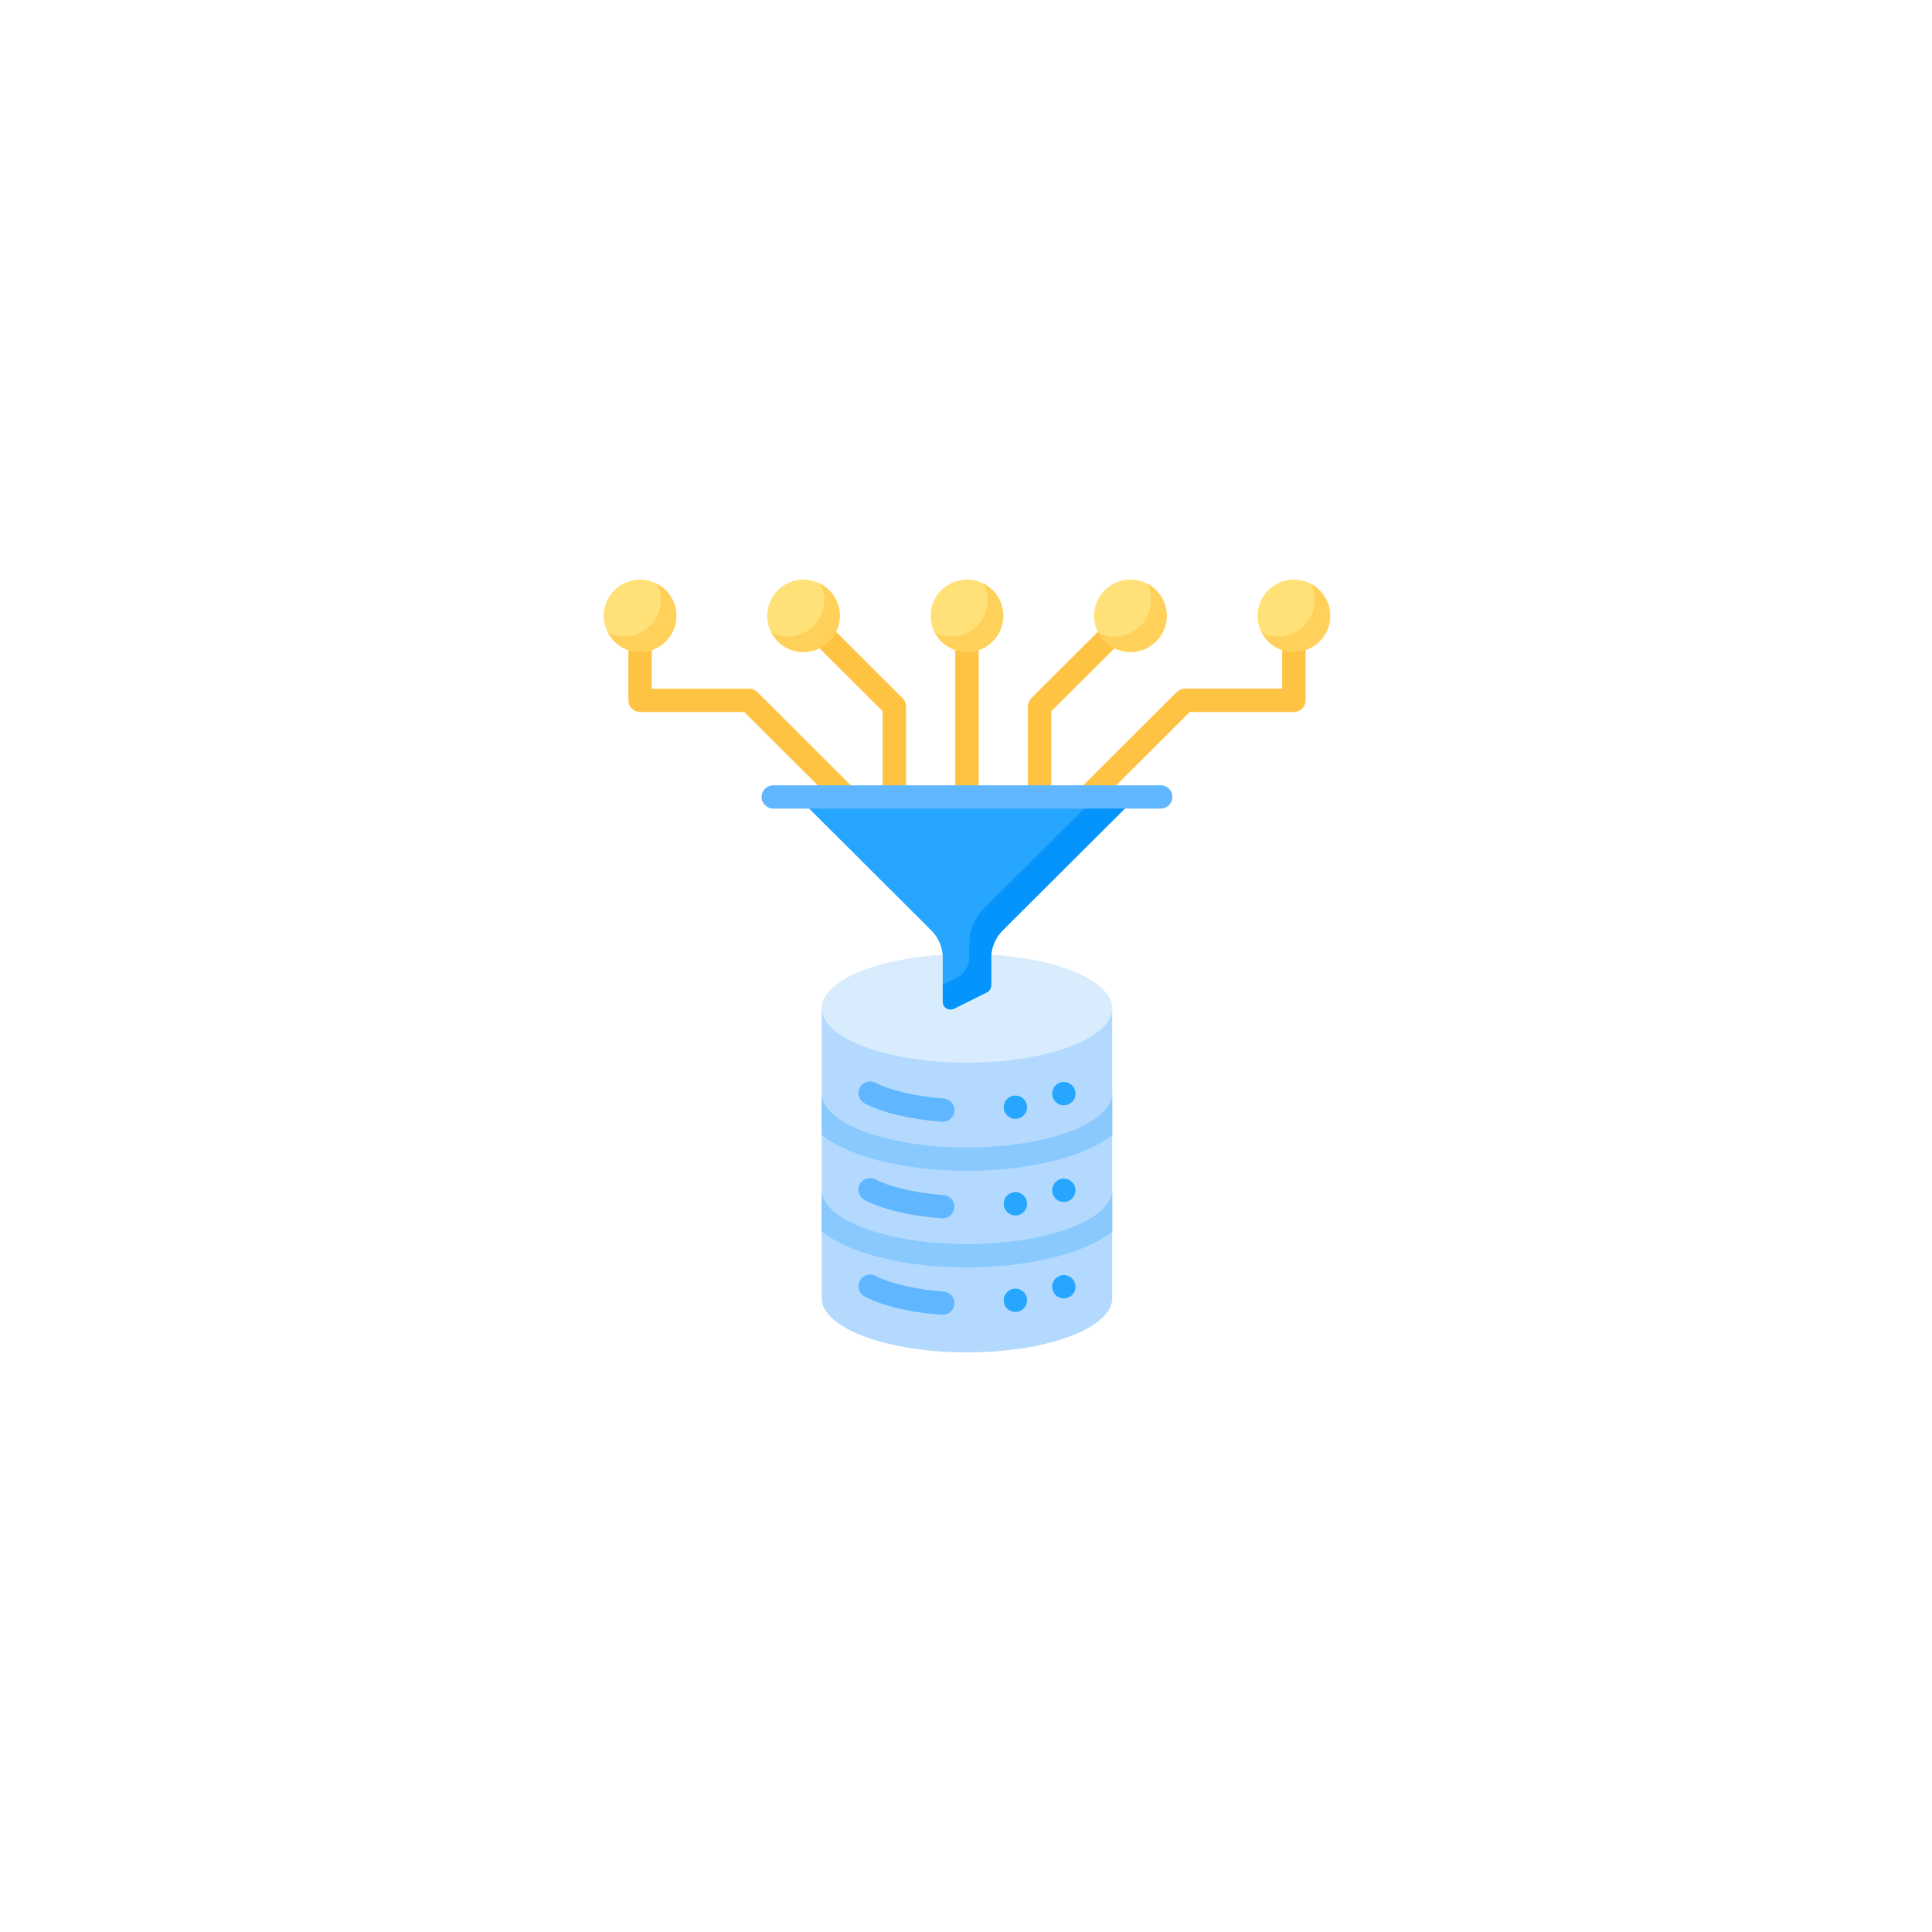 <svg xmlns="http://www.w3.org/2000/svg" xmlns:xlink="http://www.w3.org/1999/xlink" width="500" zoomAndPan="magnify" viewBox="0 0 375 375" height="500" preserveAspectRatio="xMidYMid meet" version="1.0"><defs><clipPath id="cf581e7b52"><path d="M 159 195 L 216 195 L 216 262.5 L 159 262.5 Z M 159 195 " clip-rule="nonzero"/></clipPath><clipPath id="ed458c3036"><path d="M 117.188 112.5 L 258.188 112.5 L 258.188 127 L 117.188 127 Z M 117.188 112.5 " clip-rule="nonzero"/></clipPath><clipPath id="ced6637ba6"><path d="M 117.188 113 L 132 113 L 132 127 L 117.188 127 Z M 117.188 113 " clip-rule="nonzero"/></clipPath><clipPath id="435ce3f358"><path d="M 244 113 L 258.188 113 L 258.188 127 L 244 127 Z M 244 113 " clip-rule="nonzero"/></clipPath></defs><path fill="#ffc344" d="M 187.688 156.949 C 186.434 156.949 185.418 155.938 185.418 154.688 L 185.418 122.395 C 185.418 121.145 186.434 120.133 187.688 120.133 C 188.941 120.133 189.957 121.145 189.957 122.395 L 189.957 154.688 C 189.957 155.938 188.941 156.949 187.688 156.949 Z M 187.688 156.949 " fill-opacity="1" fill-rule="nonzero"/><path fill="#ffc344" d="M 164.188 156.949 C 163.605 156.949 163.027 156.73 162.582 156.289 L 144.449 138.199 L 124.238 138.199 C 122.984 138.199 121.969 137.188 121.969 135.938 L 121.969 119.531 C 121.969 118.281 122.984 117.27 124.238 117.27 C 125.492 117.27 126.508 118.281 126.508 119.531 L 126.508 133.676 L 145.387 133.676 C 145.988 133.676 146.566 133.914 146.992 134.336 L 165.793 153.086 C 166.68 153.973 166.68 155.402 165.793 156.289 C 165.348 156.73 164.77 156.949 164.188 156.949 Z M 164.188 156.949 " fill-opacity="1" fill-rule="nonzero"/><path fill="#ffc344" d="M 211.188 156.949 C 210.605 156.949 210.027 156.73 209.582 156.289 C 208.695 155.402 208.695 153.973 209.582 153.086 L 228.383 134.336 C 228.809 133.914 229.387 133.672 229.988 133.672 L 248.867 133.672 L 248.867 119.531 C 248.867 118.281 249.883 117.27 251.137 117.27 C 252.391 117.27 253.406 118.281 253.406 119.531 L 253.406 135.938 C 253.406 137.188 252.391 138.199 251.137 138.199 L 230.926 138.199 L 212.793 156.289 C 212.348 156.73 211.77 156.949 211.188 156.949 Z M 211.188 156.949 " fill-opacity="1" fill-rule="nonzero"/><path fill="#ffc344" d="M 201.789 156.949 C 200.535 156.949 199.52 155.938 199.52 154.688 L 199.52 137.109 C 199.52 136.508 199.758 135.934 200.184 135.508 L 219.652 116.09 C 220.539 115.207 221.977 115.207 222.863 116.09 C 223.75 116.973 223.75 118.406 222.863 119.293 L 204.059 138.047 L 204.059 154.688 C 204.059 155.938 203.043 156.949 201.789 156.949 Z M 201.789 156.949 " fill-opacity="1" fill-rule="nonzero"/><path fill="#ffc344" d="M 173.586 156.949 C 172.332 156.949 171.316 155.938 171.316 154.688 L 171.316 138.047 L 154.359 121.133 C 153.473 120.246 153.473 118.816 154.359 117.93 C 155.246 117.047 156.68 117.047 157.566 117.93 L 175.191 135.508 C 175.617 135.934 175.859 136.508 175.859 137.109 L 175.859 154.688 C 175.855 155.938 174.84 156.949 173.586 156.949 Z M 173.586 156.949 " fill-opacity="1" fill-rule="nonzero"/><g clip-path="url(#cf581e7b52)"><path fill="#b3dafe" d="M 215.887 251.953 C 215.887 257.777 203.262 262.5 187.688 262.5 C 172.113 262.5 159.488 257.777 159.488 251.953 L 159.488 195.703 C 159.488 201.527 215.887 201.527 215.887 195.703 Z M 215.887 251.953 " fill-opacity="1" fill-rule="nonzero"/></g><path fill="#d8ecfe" d="M 215.887 195.703 C 215.887 196.047 215.844 196.395 215.75 196.738 C 215.66 197.082 215.527 197.422 215.344 197.762 C 215.164 198.098 214.941 198.434 214.672 198.766 C 214.406 199.094 214.094 199.422 213.742 199.738 C 213.387 200.059 212.992 200.371 212.559 200.676 C 212.121 200.98 211.648 201.277 211.137 201.562 C 210.621 201.852 210.074 202.125 209.488 202.395 C 208.902 202.66 208.281 202.918 207.629 203.16 C 206.977 203.406 206.293 203.637 205.578 203.855 C 204.863 204.074 204.121 204.281 203.355 204.473 C 202.586 204.664 201.797 204.84 200.98 205.004 C 200.168 205.168 199.332 205.316 198.48 205.445 C 197.625 205.578 196.758 205.695 195.875 205.797 C 194.988 205.895 194.094 205.98 193.188 206.047 C 192.281 206.113 191.371 206.164 190.453 206.199 C 189.531 206.234 188.609 206.25 187.688 206.25 C 186.766 206.25 185.844 206.234 184.922 206.199 C 184.004 206.164 183.09 206.113 182.188 206.047 C 181.281 205.98 180.387 205.895 179.5 205.797 C 178.617 205.695 177.75 205.578 176.895 205.445 C 176.043 205.316 175.207 205.168 174.395 205.004 C 173.578 204.84 172.789 204.664 172.02 204.473 C 171.254 204.281 170.512 204.074 169.797 203.855 C 169.082 203.637 168.398 203.406 167.746 203.16 C 167.094 202.918 166.473 202.66 165.887 202.395 C 165.301 202.125 164.754 201.852 164.238 201.562 C 163.727 201.277 163.254 200.98 162.816 200.676 C 162.383 200.371 161.988 200.059 161.633 199.738 C 161.281 199.422 160.969 199.094 160.703 198.766 C 160.434 198.434 160.211 198.098 160.031 197.762 C 159.848 197.422 159.715 197.082 159.625 196.738 C 159.531 196.395 159.488 196.047 159.488 195.703 C 159.488 195.359 159.531 195.012 159.625 194.668 C 159.715 194.324 159.848 193.984 160.031 193.645 C 160.211 193.309 160.434 192.973 160.703 192.641 C 160.969 192.312 161.281 191.984 161.633 191.668 C 161.988 191.348 162.383 191.035 162.816 190.73 C 163.254 190.426 163.727 190.129 164.238 189.844 C 164.754 189.555 165.301 189.277 165.887 189.012 C 166.473 188.746 167.094 188.488 167.746 188.246 C 168.398 188 169.082 187.77 169.797 187.551 C 170.512 187.332 171.254 187.125 172.02 186.934 C 172.789 186.742 173.578 186.562 174.395 186.402 C 175.207 186.238 176.043 186.09 176.895 185.961 C 177.75 185.828 178.617 185.711 179.5 185.609 C 180.387 185.512 181.281 185.426 182.188 185.359 C 183.09 185.293 184.004 185.242 184.922 185.207 C 185.844 185.172 186.766 185.156 187.688 185.156 C 188.609 185.156 189.531 185.172 190.453 185.207 C 191.371 185.242 192.281 185.293 193.188 185.359 C 194.094 185.426 194.988 185.512 195.875 185.609 C 196.758 185.711 197.625 185.828 198.48 185.961 C 199.332 186.09 200.168 186.238 200.98 186.402 C 201.797 186.562 202.586 186.742 203.355 186.934 C 204.121 187.125 204.863 187.332 205.578 187.551 C 206.293 187.77 206.977 188 207.629 188.246 C 208.281 188.488 208.902 188.746 209.488 189.012 C 210.074 189.277 210.621 189.555 211.137 189.844 C 211.648 190.129 212.121 190.426 212.559 190.73 C 212.992 191.035 213.387 191.348 213.742 191.668 C 214.094 191.984 214.406 192.312 214.672 192.641 C 214.941 192.973 215.164 193.309 215.344 193.645 C 215.527 193.984 215.66 194.324 215.75 194.668 C 215.844 195.012 215.887 195.359 215.887 195.703 Z M 215.887 195.703 " fill-opacity="1" fill-rule="nonzero"/><path fill="#60b7ff" d="M 182.988 217.723 C 182.934 217.723 182.879 217.723 182.824 217.719 C 173.773 217.07 169.039 214.832 167.805 214.164 C 166.703 213.566 166.293 212.191 166.895 211.094 C 167.492 209.996 168.871 209.59 169.973 210.188 C 172.004 211.289 176.672 212.738 183.148 213.203 C 184.402 213.293 185.34 214.375 185.25 215.621 C 185.164 216.816 184.168 217.723 182.988 217.723 Z M 182.988 217.723 " fill-opacity="1" fill-rule="nonzero"/><path fill="#60b7ff" d="M 182.988 236.477 C 182.934 236.477 182.879 236.477 182.824 236.473 C 173.773 235.824 169.039 233.586 167.805 232.918 C 166.703 232.32 166.293 230.945 166.895 229.848 C 167.492 228.75 168.871 228.344 169.973 228.941 C 172.004 230.039 176.672 231.492 183.148 231.957 C 184.402 232.047 185.34 233.129 185.25 234.375 C 185.164 235.566 184.168 236.477 182.988 236.477 Z M 182.988 236.477 " fill-opacity="1" fill-rule="nonzero"/><path fill="#60b7ff" d="M 182.988 255.203 C 182.934 255.203 182.879 255.203 182.824 255.195 C 173.773 254.547 169.039 252.312 167.805 251.645 C 166.703 251.047 166.293 249.672 166.895 248.574 C 167.492 247.477 168.871 247.07 169.973 247.664 C 172.004 248.766 176.672 250.219 183.148 250.68 C 184.402 250.77 185.34 251.855 185.25 253.102 C 185.164 254.293 184.168 255.203 182.988 255.203 Z M 182.988 255.203 " fill-opacity="1" fill-rule="nonzero"/><path fill="#8ac9fe" d="M 215.887 230.926 C 215.887 233.703 212.875 236.418 207.629 238.383 C 202.301 240.375 195.219 241.473 187.688 241.473 C 180.156 241.473 173.074 240.375 167.746 238.383 C 162.496 236.418 159.488 233.703 159.488 230.926 L 159.488 239.051 C 161.238 240.418 163.473 241.617 166.152 242.621 C 171.977 244.801 179.625 246 187.688 246 C 195.75 246 203.398 244.801 209.223 242.621 C 211.902 241.617 214.137 240.414 215.887 239.051 Z M 215.887 230.926 " fill-opacity="1" fill-rule="nonzero"/><path fill="#8ac9fe" d="M 166.152 223.871 C 171.977 226.051 179.625 227.25 187.688 227.25 C 195.75 227.25 203.398 226.051 209.223 223.871 C 211.902 222.871 214.137 221.668 215.887 220.305 L 215.887 212.176 C 215.887 214.953 212.875 217.672 207.629 219.633 C 202.301 221.625 195.219 222.723 187.688 222.723 C 180.156 222.723 173.074 221.625 167.746 219.633 C 162.496 217.668 159.488 214.953 159.488 212.176 L 159.488 220.301 C 161.238 221.668 163.473 222.871 166.152 223.871 Z M 166.152 223.871 " fill-opacity="1" fill-rule="nonzero"/><path fill="#26a6fe" d="M 208.758 212.277 C 208.758 212.578 208.699 212.867 208.586 213.145 C 208.469 213.422 208.305 213.664 208.094 213.879 C 207.879 214.09 207.633 214.254 207.355 214.367 C 207.078 214.484 206.789 214.539 206.488 214.539 C 206.188 214.539 205.898 214.484 205.617 214.367 C 205.34 214.254 205.094 214.09 204.883 213.879 C 204.668 213.664 204.508 213.422 204.391 213.145 C 204.277 212.867 204.219 212.578 204.219 212.277 C 204.219 211.977 204.277 211.688 204.391 211.41 C 204.508 211.133 204.668 210.887 204.883 210.676 C 205.094 210.465 205.34 210.301 205.617 210.188 C 205.898 210.07 206.188 210.012 206.488 210.012 C 206.789 210.012 207.078 210.07 207.355 210.188 C 207.633 210.301 207.879 210.465 208.094 210.676 C 208.305 210.887 208.469 211.133 208.586 211.41 C 208.699 211.688 208.758 211.977 208.758 212.277 Z M 208.758 212.277 " fill-opacity="1" fill-rule="nonzero"/><path fill="#26a6fe" d="M 199.355 214.906 C 199.355 215.207 199.301 215.496 199.184 215.773 C 199.07 216.051 198.906 216.293 198.691 216.508 C 198.48 216.719 198.234 216.883 197.957 216.996 C 197.68 217.113 197.387 217.168 197.086 217.168 C 196.785 217.168 196.496 217.113 196.219 216.996 C 195.941 216.883 195.695 216.719 195.484 216.508 C 195.27 216.293 195.105 216.051 194.992 215.773 C 194.875 215.496 194.816 215.207 194.816 214.906 C 194.816 214.605 194.875 214.316 194.992 214.039 C 195.105 213.762 195.27 213.52 195.484 213.305 C 195.695 213.094 195.941 212.93 196.219 212.816 C 196.496 212.699 196.785 212.645 197.086 212.645 C 197.387 212.645 197.68 212.699 197.957 212.816 C 198.234 212.93 198.48 213.094 198.691 213.305 C 198.906 213.52 199.07 213.762 199.184 214.039 C 199.301 214.316 199.355 214.605 199.355 214.906 Z M 199.355 214.906 " fill-opacity="1" fill-rule="nonzero"/><path fill="#26a6fe" d="M 208.758 231.031 C 208.758 231.332 208.699 231.617 208.586 231.895 C 208.469 232.172 208.305 232.418 208.094 232.629 C 207.879 232.844 207.633 233.008 207.355 233.121 C 207.078 233.234 206.789 233.293 206.488 233.293 C 206.188 233.293 205.898 233.234 205.617 233.121 C 205.34 233.008 205.094 232.844 204.883 232.629 C 204.668 232.418 204.508 232.172 204.391 231.895 C 204.277 231.617 204.219 231.332 204.219 231.031 C 204.219 230.73 204.277 230.441 204.391 230.164 C 204.508 229.887 204.668 229.641 204.883 229.43 C 205.094 229.219 205.34 229.055 205.617 228.938 C 205.898 228.824 206.188 228.766 206.488 228.766 C 206.789 228.766 207.078 228.824 207.355 228.938 C 207.633 229.055 207.879 229.219 208.094 229.43 C 208.305 229.641 208.469 229.887 208.586 230.164 C 208.699 230.441 208.758 230.73 208.758 231.031 Z M 208.758 231.031 " fill-opacity="1" fill-rule="nonzero"/><path fill="#26a6fe" d="M 199.355 233.66 C 199.355 233.961 199.301 234.25 199.184 234.527 C 199.07 234.805 198.906 235.047 198.691 235.262 C 198.48 235.473 198.234 235.637 197.957 235.75 C 197.68 235.867 197.387 235.922 197.086 235.922 C 196.785 235.922 196.496 235.867 196.219 235.75 C 195.941 235.637 195.695 235.473 195.484 235.262 C 195.27 235.047 195.105 234.805 194.992 234.527 C 194.875 234.25 194.816 233.961 194.816 233.66 C 194.816 233.359 194.875 233.07 194.992 232.793 C 195.105 232.516 195.27 232.27 195.484 232.059 C 195.695 231.848 195.941 231.684 196.219 231.57 C 196.496 231.453 196.785 231.395 197.086 231.395 C 197.387 231.395 197.68 231.453 197.957 231.57 C 198.234 231.684 198.48 231.848 198.691 232.059 C 198.906 232.27 199.07 232.516 199.184 232.793 C 199.301 233.07 199.355 233.359 199.355 233.66 Z M 199.355 233.66 " fill-opacity="1" fill-rule="nonzero"/><path fill="#26a6fe" d="M 208.758 249.754 C 208.758 250.055 208.699 250.344 208.586 250.621 C 208.469 250.898 208.305 251.145 208.094 251.355 C 207.879 251.566 207.633 251.73 207.355 251.848 C 207.078 251.961 206.789 252.02 206.488 252.02 C 206.188 252.02 205.898 251.961 205.617 251.848 C 205.34 251.73 205.094 251.566 204.883 251.355 C 204.668 251.145 204.508 250.898 204.391 250.621 C 204.277 250.344 204.219 250.055 204.219 249.754 C 204.219 249.457 204.277 249.168 204.391 248.891 C 204.508 248.613 204.668 248.367 204.883 248.156 C 205.094 247.941 205.34 247.777 205.617 247.664 C 205.898 247.551 206.188 247.492 206.488 247.492 C 206.789 247.492 207.078 247.551 207.355 247.664 C 207.633 247.777 207.879 247.941 208.094 248.156 C 208.305 248.367 208.469 248.613 208.586 248.891 C 208.699 249.168 208.758 249.457 208.758 249.754 Z M 208.758 249.754 " fill-opacity="1" fill-rule="nonzero"/><path fill="#26a6fe" d="M 199.355 252.387 C 199.355 252.684 199.301 252.973 199.184 253.25 C 199.07 253.527 198.906 253.773 198.691 253.984 C 198.48 254.199 198.234 254.359 197.957 254.477 C 197.68 254.59 197.387 254.648 197.086 254.648 C 196.785 254.648 196.496 254.59 196.219 254.477 C 195.941 254.359 195.695 254.199 195.484 253.984 C 195.27 253.773 195.105 253.527 194.992 253.25 C 194.875 252.973 194.816 252.684 194.816 252.387 C 194.816 252.086 194.875 251.797 194.992 251.52 C 195.105 251.242 195.27 250.996 195.484 250.785 C 195.695 250.57 195.941 250.41 196.219 250.293 C 196.496 250.18 196.785 250.121 197.086 250.121 C 197.387 250.121 197.68 250.18 197.957 250.293 C 198.234 250.41 198.48 250.57 198.691 250.785 C 198.906 250.996 199.07 251.242 199.184 251.52 C 199.301 251.797 199.355 252.086 199.355 252.387 Z M 199.355 252.387 " fill-opacity="1" fill-rule="nonzero"/><path fill="#26a6fe" d="M 154.789 154.688 L 180.773 180.602 C 182.191 182.02 182.988 183.938 182.988 185.938 L 182.988 194.434 C 182.988 195.555 184.172 196.285 185.176 195.781 L 191.551 192.605 C 192.062 192.348 192.387 191.828 192.387 191.254 L 192.387 185.938 C 192.387 183.938 193.184 182.02 194.602 180.602 L 220.586 154.688 Z M 154.789 154.688 " fill-opacity="1" fill-rule="nonzero"/><path fill="#0593fc" d="M 212.719 154.688 L 190.969 176.383 C 189.164 178.18 188.152 180.621 188.152 183.164 L 188.152 185.754 C 188.152 187.477 187.176 189.051 185.629 189.824 L 182.988 191.141 L 182.988 194.434 C 182.988 195.555 184.172 196.285 185.176 195.781 L 191.551 192.605 C 192.062 192.348 192.387 191.828 192.387 191.254 L 192.387 185.938 C 192.387 183.938 193.184 182.02 194.602 180.602 L 220.586 154.688 Z M 212.719 154.688 " fill-opacity="1" fill-rule="nonzero"/><g clip-path="url(#ed458c3036)"><path fill="#ffe177" d="M 194.738 119.531 C 194.738 122.621 192.738 125.246 189.957 126.191 L 187.688 124.559 L 185.418 126.191 C 182.637 125.246 180.637 122.621 180.637 119.531 C 180.637 115.648 183.793 112.5 187.688 112.5 C 191.582 112.5 194.738 115.648 194.738 119.531 Z M 124.238 112.5 C 120.344 112.5 117.188 115.648 117.188 119.531 C 117.188 122.621 119.188 125.246 121.969 126.191 L 124.238 124.168 L 126.508 126.191 C 129.289 125.246 131.289 122.621 131.289 119.531 C 131.289 115.648 128.133 112.5 124.238 112.5 Z M 212.363 119.531 C 212.363 120.695 212.645 121.793 213.148 122.762 L 215.848 124.363 L 216.297 125.84 C 217.234 126.301 218.293 126.562 219.414 126.562 C 223.305 126.562 226.461 123.414 226.461 119.531 C 226.461 115.648 223.305 112.5 219.414 112.5 C 215.52 112.5 212.363 115.648 212.363 119.531 Z M 244.086 119.531 C 244.086 122.621 246.086 125.246 248.867 126.191 L 251.137 125.5 L 253.406 126.191 C 256.188 125.246 258.188 122.621 258.188 119.531 C 258.188 115.648 255.031 112.5 251.137 112.5 C 247.242 112.5 244.086 115.648 244.086 119.531 Z M 155.961 112.5 C 152.07 112.5 148.914 115.648 148.914 119.531 C 148.914 123.414 152.07 126.562 155.961 126.562 C 157.082 126.562 158.137 126.301 159.078 125.84 L 158.902 122.523 L 162.289 122.641 C 162.75 121.703 163.012 120.648 163.012 119.531 C 163.012 115.648 159.855 112.5 155.961 112.5 Z M 155.961 112.5 " fill-opacity="1" fill-rule="nonzero"/></g><path fill="#ffd15b" d="M 159.199 113.285 C 159.703 114.25 159.988 115.348 159.988 116.512 C 159.988 120.398 156.832 123.543 152.938 123.543 C 151.77 123.543 150.668 123.262 149.699 122.762 C 150.871 125.02 153.234 126.562 155.961 126.562 C 159.855 126.562 163.012 123.414 163.012 119.531 C 163.012 116.812 161.465 114.453 159.199 113.285 Z M 159.199 113.285 " fill-opacity="1" fill-rule="nonzero"/><g clip-path="url(#ced6637ba6)"><path fill="#ffd15b" d="M 127.477 113.285 C 127.977 114.25 128.262 115.348 128.262 116.512 C 128.262 120.398 125.105 123.543 121.211 123.543 C 120.043 123.543 118.941 123.262 117.973 122.762 C 119.148 125.02 121.512 126.562 124.238 126.562 C 128.133 126.562 131.289 123.414 131.289 119.531 C 131.289 116.812 129.738 114.453 127.477 113.285 Z M 127.477 113.285 " fill-opacity="1" fill-rule="nonzero"/></g><path fill="#ffd15b" d="M 190.926 113.285 C 191.43 114.25 191.711 115.348 191.711 116.512 C 191.711 120.398 188.555 123.543 184.66 123.543 C 183.496 123.543 182.395 123.262 181.422 122.762 C 182.598 125.02 184.961 126.562 187.688 126.562 C 191.582 126.562 194.738 123.414 194.738 119.531 C 194.738 116.812 193.191 114.453 190.926 113.285 Z M 190.926 113.285 " fill-opacity="1" fill-rule="nonzero"/><g clip-path="url(#435ce3f358)"><path fill="#ffd15b" d="M 254.375 113.285 C 254.879 114.25 255.16 115.348 255.16 116.512 C 255.16 120.398 252.004 123.543 248.113 123.543 C 246.945 123.543 245.844 123.262 244.875 122.762 C 246.047 125.02 248.41 126.562 251.137 126.562 C 255.031 126.562 258.188 123.414 258.188 119.531 C 258.188 116.812 256.641 114.453 254.375 113.285 Z M 254.375 113.285 " fill-opacity="1" fill-rule="nonzero"/></g><path fill="#ffd15b" d="M 222.652 113.285 C 223.152 114.25 223.438 115.348 223.438 116.512 C 223.438 120.398 220.281 123.543 216.387 123.543 C 215.219 123.543 214.117 123.262 213.148 122.762 C 214.32 125.02 216.688 126.562 219.414 126.562 C 223.305 126.562 226.461 123.414 226.461 119.531 C 226.461 116.812 224.914 114.453 222.652 113.285 Z M 222.652 113.285 " fill-opacity="1" fill-rule="nonzero"/><path fill="#60b7ff" d="M 225.289 156.949 L 150.086 156.949 C 148.832 156.949 147.816 155.938 147.816 154.688 C 147.816 153.438 148.836 152.426 150.086 152.426 L 225.289 152.426 C 226.543 152.426 227.559 153.438 227.559 154.688 C 227.559 155.938 226.543 156.949 225.289 156.949 Z M 225.289 156.949 " fill-opacity="1" fill-rule="nonzero"/></svg>